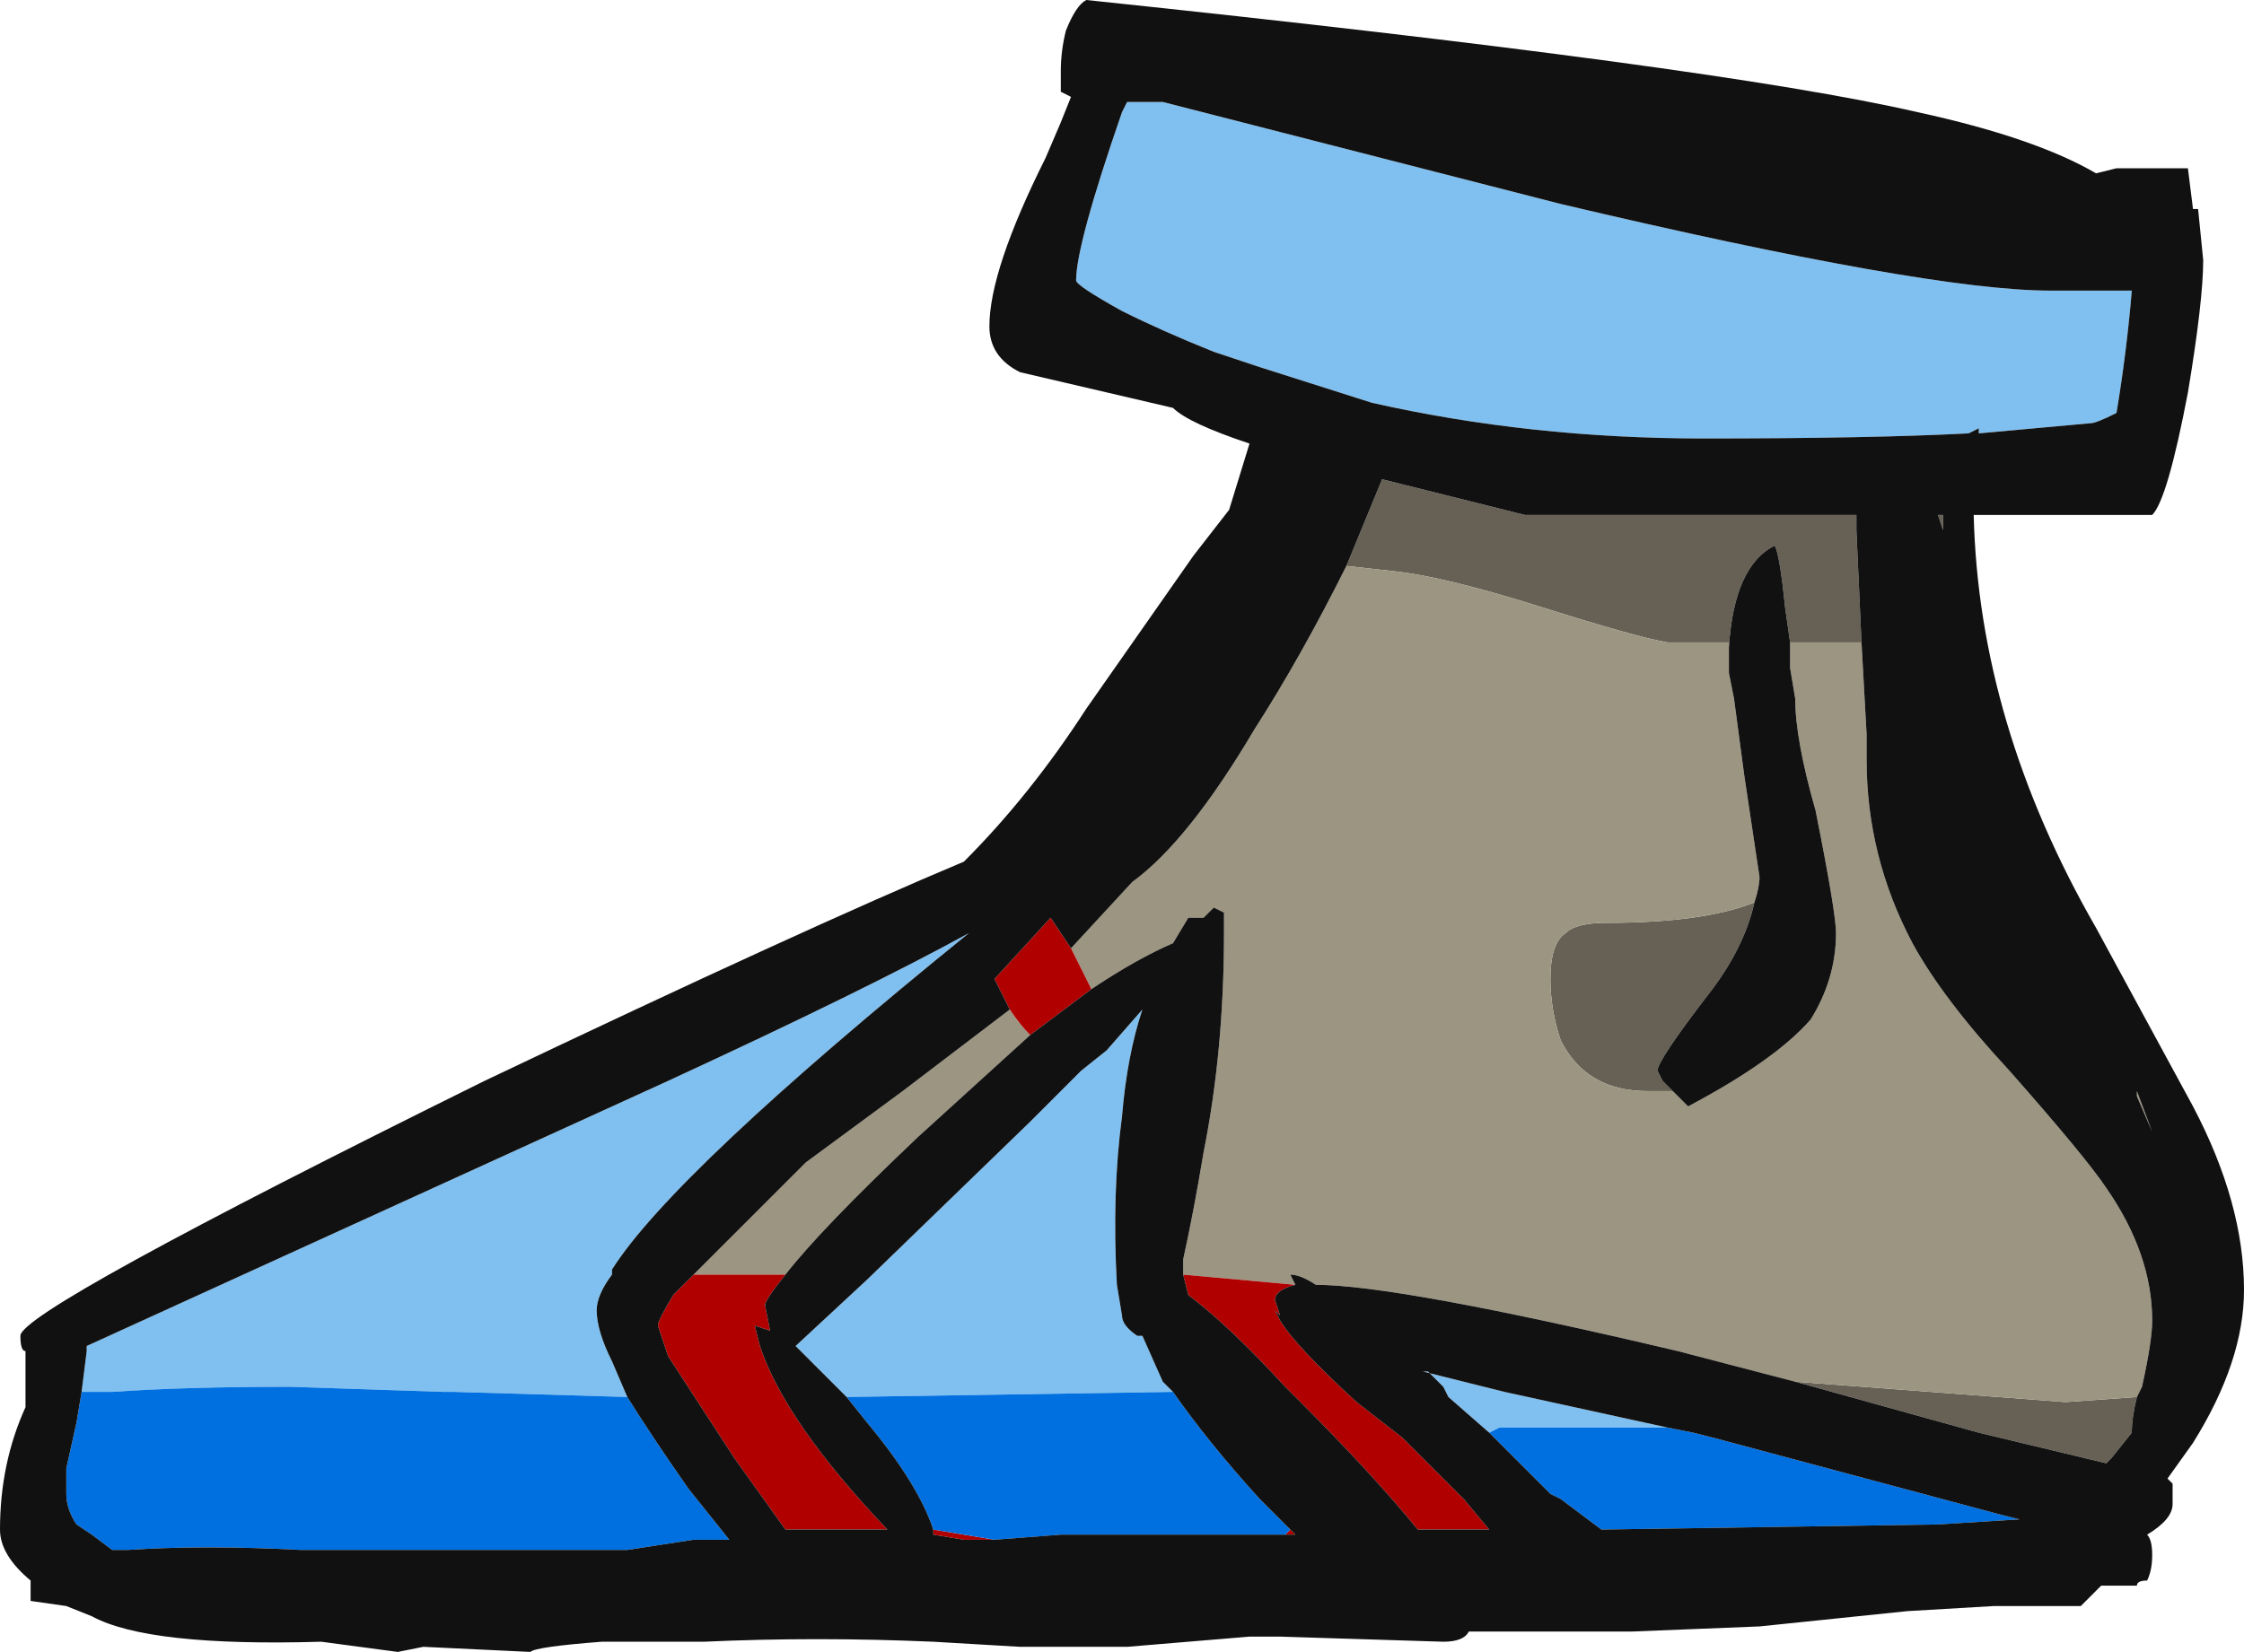 <?xml version="1.0" encoding="UTF-8" standalone="no"?>
<svg xmlns:ffdec="https://www.free-decompiler.com/flash" xmlns:xlink="http://www.w3.org/1999/xlink" ffdec:objectType="shape" height="16.2px" width="22.0px" xmlns="http://www.w3.org/2000/svg">
  <g transform="matrix(1.0, 0.0, 0.0, 1.0, 17.95, 12.95)">
    <path d="M-4.75 -7.4 L-4.4 -8.25 -3.0 -7.9 0.25 -7.9 0.25 -7.75 0.3 -6.65 -0.4 -6.65 -0.45 -7.0 Q-0.5 -7.5 -0.55 -7.6 -0.95 -7.4 -1.0 -6.6 L-1.0 -6.65 -1.6 -6.65 Q-1.9 -6.7 -2.85 -7.0 -3.8 -7.3 -4.3 -7.35 L-4.75 -7.4 M3.0 0.75 Q2.95 0.95 2.95 1.1 L2.75 1.35 2.7 1.4 1.45 1.1 -0.35 0.6 2.3 0.8 3.0 0.75 M1.1 -7.75 L1.05 -7.9 1.1 -7.9 1.1 -7.75 M-1.55 -2.25 L-1.8 -2.25 Q-2.4 -2.25 -2.65 -2.75 -2.75 -3.05 -2.75 -3.35 -2.75 -3.7 -2.6 -3.8 -2.5 -3.9 -2.2 -3.9 -1.25 -3.9 -0.75 -4.1 -0.85 -3.65 -1.2 -3.2 -1.7 -2.55 -1.7 -2.45 L-1.65 -2.35 -1.55 -2.25" fill="#666154" fill-rule="evenodd" stroke="none"/>
    <path d="M-4.75 -7.4 L-4.3 -7.35 Q-3.8 -7.3 -2.85 -7.0 -1.9 -6.7 -1.6 -6.65 L-1.0 -6.65 -1.0 -6.6 -1.0 -6.35 -0.95 -6.1 -0.85 -5.35 -0.7 -4.35 Q-0.7 -4.25 -0.75 -4.1 -1.25 -3.9 -2.2 -3.9 -2.5 -3.9 -2.6 -3.8 -2.75 -3.7 -2.75 -3.35 -2.75 -3.05 -2.65 -2.75 -2.4 -2.25 -1.8 -2.25 L-1.55 -2.25 -1.4 -2.1 Q-0.55 -2.55 -0.2 -2.95 0.05 -3.35 0.05 -3.8 0.05 -4.0 -0.15 -5.0 -0.35 -5.7 -0.35 -6.1 L-0.4 -6.4 -0.4 -6.65 0.3 -6.65 0.35 -5.75 0.35 -5.5 Q0.35 -4.55 0.8 -3.7 1.1 -3.15 1.75 -2.45 2.5 -1.6 2.7 -1.3 3.15 -0.65 3.15 0.0 3.15 0.2 3.05 0.65 L3.0 0.75 2.3 0.8 -0.35 0.6 -1.5 0.3 Q-4.25 -0.35 -5.05 -0.35 -5.2 -0.45 -5.3 -0.45 L-5.25 -0.35 -6.35 -0.45 -6.35 -0.6 Q-6.25 -1.05 -6.15 -1.65 -5.95 -2.65 -5.95 -3.8 L-5.95 -4.0 -6.05 -4.05 -6.15 -3.95 -6.3 -3.95 -6.45 -3.7 Q-6.8 -3.55 -7.25 -3.25 L-7.45 -3.65 -6.85 -4.3 Q-6.3 -4.7 -5.65 -5.8 -5.2 -6.5 -4.75 -7.4 M-7.85 -2.8 L-8.95 -1.8 Q-9.9 -0.9 -10.25 -0.45 L-11.15 -0.45 -10.05 -1.55 -9.1 -2.25 -8.05 -3.05 Q-7.95 -2.9 -7.85 -2.8 M3.15 -1.85 L3.0 -2.25 3.0 -2.2 3.15 -1.85" fill="#9c9581" fill-rule="evenodd" stroke="none"/>
    <path d="M1.45 -8.7 L1.45 -8.75 1.35 -8.7 Q0.4 -8.65 -1.25 -8.65 -2.95 -8.65 -4.5 -9.0 L-5.6 -9.35 -6.05 -9.5 Q-6.55 -9.7 -6.95 -9.9 -7.4 -10.15 -7.4 -10.2 -7.4 -10.55 -6.95 -11.85 L-6.9 -11.95 -6.55 -11.95 -2.65 -10.95 Q0.95 -10.1 2.15 -10.1 L2.95 -10.1 Q2.9 -9.5 2.8 -8.9 2.6 -8.8 2.55 -8.8 L1.45 -8.7 M-1.6 1.05 L-3.25 1.05 -3.35 1.1 -3.75 0.75 -3.8 0.65 -3.95 0.5 -4.0 0.5 -3.2 0.7 -1.6 1.05 M-17.15 0.7 L-17.1 0.3 -17.1 0.25 -11.4 -2.35 Q-9.45 -3.25 -8.45 -3.8 L-8.45 -3.8 Q-11.35 -1.45 -11.95 -0.5 L-11.95 -0.45 Q-12.1 -0.25 -12.1 -0.1 -12.1 0.1 -11.95 0.4 L-11.8 0.75 -13.5 0.7 -13.6 0.7 -15.1 0.65 Q-16.15 0.65 -16.85 0.7 L-17.15 0.7 M-9.65 0.75 Q-9.95 0.45 -10.15 0.25 L-9.45 -0.4 -7.85 -1.95 -7.35 -2.45 -7.1 -2.65 -6.75 -3.05 Q-6.9 -2.6 -6.95 -2.0 -7.05 -1.25 -7.0 -0.35 L-6.95 -0.05 Q-6.95 0.05 -6.8 0.15 L-6.75 0.15 -6.55 0.6 -6.45 0.7 -9.65 0.75" fill="#80c0f0" fill-rule="evenodd" stroke="none"/>
    <path d="M-5.25 -0.35 Q-5.45 -0.3 -5.45 -0.2 L-5.4 -0.05 -5.45 -0.1 -5.4 0.0 Q-5.25 0.25 -4.65 0.8 L-4.2 1.15 -3.6 1.75 -3.35 2.05 -4.05 2.05 Q-4.5 1.5 -5.2 0.8 L-5.35 0.65 Q-5.9 0.05 -6.3 -0.25 L-6.35 -0.45 -5.25 -0.35 M-7.25 -3.25 L-7.85 -2.8 Q-7.95 -2.9 -8.05 -3.05 L-8.2 -3.35 -7.65 -3.95 -7.45 -3.65 -7.25 -3.25 M-10.25 -0.45 Q-10.45 -0.2 -10.45 -0.15 L-10.4 0.1 -10.55 0.05 -10.5 0.25 Q-10.25 1.0 -9.25 2.05 -9.8 2.05 -10.25 2.05 L-10.75 1.35 -11.4 0.35 -11.5 0.05 Q-11.5 0.0 -11.35 -0.25 L-11.15 -0.45 -10.25 -0.45 M-5.3 2.05 L-5.25 2.1 -5.35 2.1 -5.3 2.05 M-8.2 2.15 L-8.5 2.15 -8.8 2.1 -8.8 2.05 -8.2 2.15" fill="#b00000" fill-rule="evenodd" stroke="none"/>
    <path d="M-1.6 1.05 L-1.35 1.1 -1.15 1.15 1.65 1.9 1.85 1.95 1.05 2.0 -2.25 2.05 -2.65 1.75 -2.75 1.7 -3.35 1.1 -3.25 1.05 -1.6 1.05 M-17.15 0.7 L-16.85 0.7 Q-16.15 0.65 -15.1 0.65 L-13.6 0.7 -13.5 0.7 -11.8 0.75 Q-11.55 1.15 -11.2 1.65 L-10.8 2.15 -11.15 2.15 -11.8 2.25 -15.0 2.25 Q-15.95 2.2 -16.7 2.25 L-16.85 2.25 -17.05 2.1 -17.2 2.0 Q-17.3 1.85 -17.3 1.7 L-17.3 1.45 -17.2 1.0 -17.15 0.7 M-9.65 0.75 L-6.45 0.7 Q-6.1 1.2 -5.6 1.75 L-5.3 2.05 -5.35 2.1 -7.55 2.1 -8.2 2.15 -8.8 2.05 Q-8.95 1.6 -9.45 1.0 L-9.65 0.75" fill="#0070e0" fill-rule="evenodd" stroke="none"/>
    <path d="M3.55 -10.9 L3.6 -10.9 3.65 -10.4 Q3.65 -10.0 3.5 -9.1 3.3 -8.05 3.15 -7.9 L1.4 -7.9 Q1.45 -5.85 2.6 -3.85 L3.55 -2.1 Q4.05 -1.15 4.05 -0.3 4.05 0.4 3.55 1.2 L3.3 1.55 3.35 1.6 3.35 1.8 Q3.35 1.95 3.1 2.1 3.15 2.15 3.15 2.3 3.15 2.45 3.1 2.55 3.0 2.55 3.0 2.6 L2.65 2.6 2.45 2.8 1.6 2.8 0.75 2.85 -0.7 3.0 -1.95 3.05 -3.55 3.05 Q-3.6 3.15 -3.8 3.15 L-5.4 3.1 -5.7 3.1 -6.9 3.2 -7.95 3.2 -8.8 3.15 Q-9.95 3.1 -11.05 3.15 L-12.05 3.15 Q-12.7 3.2 -12.75 3.25 L-13.8 3.2 -14.05 3.25 -14.8 3.15 Q-16.5 3.2 -17.05 2.9 L-17.3 2.8 -17.65 2.75 -17.65 2.55 Q-17.95 2.3 -17.95 2.05 -17.95 1.4 -17.7 0.85 L-17.7 0.3 Q-17.75 0.3 -17.75 0.15 -17.75 -0.1 -13.2 -2.35 -10.05 -3.85 -8.5 -4.5 -7.85 -5.15 -7.3 -6.0 L-6.25 -7.5 -5.9 -7.95 -5.7 -8.6 Q-6.3 -8.8 -6.45 -8.95 L-7.95 -9.3 Q-8.25 -9.45 -8.25 -9.75 -8.25 -10.3 -7.7 -11.4 L-7.55 -11.75 -7.45 -12.0 -7.55 -12.05 Q-7.55 -12.1 -7.55 -12.25 -7.55 -12.45 -7.5 -12.65 -7.4 -12.9 -7.3 -12.95 -1.1 -12.3 0.85 -11.85 2.0 -11.6 2.6 -11.25 L2.8 -11.3 3.5 -11.3 3.55 -10.9 M1.45 -8.7 L2.55 -8.8 Q2.6 -8.8 2.8 -8.9 2.9 -9.5 2.95 -10.1 L2.15 -10.1 Q0.95 -10.1 -2.65 -10.95 L-6.55 -11.95 -6.9 -11.95 -6.95 -11.85 Q-7.4 -10.55 -7.4 -10.2 -7.4 -10.15 -6.95 -9.9 -6.55 -9.7 -6.05 -9.5 L-5.6 -9.35 -4.5 -9.0 Q-2.95 -8.65 -1.25 -8.65 0.4 -8.65 1.35 -8.7 L1.45 -8.75 1.45 -8.7 M0.3 -6.65 L0.25 -7.75 0.25 -7.9 -3.0 -7.9 -4.4 -8.25 -4.75 -7.4 Q-5.2 -6.5 -5.65 -5.8 -6.3 -4.7 -6.85 -4.3 L-7.45 -3.65 -7.65 -3.95 -8.2 -3.35 -8.05 -3.05 -9.1 -2.25 -10.05 -1.55 -11.15 -0.45 -11.35 -0.25 Q-11.5 0.0 -11.5 0.05 L-11.4 0.35 -10.75 1.35 -10.25 2.05 Q-9.8 2.05 -9.25 2.05 -10.25 1.0 -10.5 0.25 L-10.55 0.05 -10.4 0.1 -10.45 -0.15 Q-10.45 -0.2 -10.25 -0.45 -9.9 -0.9 -8.95 -1.8 L-7.85 -2.8 -7.25 -3.25 Q-6.8 -3.55 -6.45 -3.7 L-6.3 -3.95 -6.15 -3.95 -6.05 -4.05 -5.95 -4.0 -5.95 -3.8 Q-5.95 -2.65 -6.15 -1.65 -6.25 -1.05 -6.35 -0.6 L-6.35 -0.45 -6.3 -0.25 Q-5.9 0.05 -5.35 0.65 L-5.2 0.8 Q-4.5 1.5 -4.05 2.05 L-3.35 2.05 -3.6 1.75 -4.2 1.15 -4.65 0.8 Q-5.25 0.25 -5.4 0.0 L-5.45 -0.1 -5.4 -0.05 -5.45 -0.2 Q-5.45 -0.3 -5.25 -0.35 L-5.3 -0.45 Q-5.2 -0.45 -5.05 -0.35 -4.25 -0.35 -1.5 0.3 L-0.35 0.6 1.45 1.1 2.7 1.4 2.75 1.35 2.95 1.1 Q2.95 0.95 3.0 0.75 L3.05 0.65 Q3.15 0.2 3.15 0.0 3.15 -0.65 2.7 -1.3 2.5 -1.6 1.75 -2.45 1.1 -3.15 0.8 -3.7 0.35 -4.55 0.35 -5.5 L0.35 -5.75 0.3 -6.65 M-1.0 -6.6 Q-0.95 -7.4 -0.55 -7.6 -0.5 -7.5 -0.45 -7.0 L-0.4 -6.65 -0.4 -6.4 -0.35 -6.1 Q-0.35 -5.7 -0.15 -5.0 0.05 -4.0 0.05 -3.8 0.05 -3.35 -0.2 -2.95 -0.55 -2.55 -1.4 -2.1 L-1.55 -2.25 -1.65 -2.35 -1.7 -2.45 Q-1.7 -2.55 -1.2 -3.2 -0.85 -3.65 -0.75 -4.1 -0.7 -4.25 -0.7 -4.35 L-0.85 -5.35 -0.95 -6.1 -1.0 -6.35 -1.0 -6.6 M1.1 -7.75 L1.1 -7.9 1.05 -7.9 1.1 -7.75 M3.15 -1.85 L3.0 -2.2 3.0 -2.25 3.15 -1.85 M-3.35 1.1 L-2.75 1.7 -2.65 1.75 -2.25 2.05 1.05 2.0 1.85 1.95 1.65 1.9 -1.15 1.15 -1.35 1.1 -1.6 1.05 -3.2 0.7 -4.0 0.5 -3.95 0.5 -3.8 0.65 -3.75 0.75 -3.35 1.1 M-11.8 0.75 L-11.95 0.4 Q-12.1 0.1 -12.1 -0.1 -12.1 -0.25 -11.95 -0.45 L-11.95 -0.5 Q-11.35 -1.45 -8.45 -3.8 L-8.45 -3.8 Q-9.45 -3.25 -11.4 -2.35 L-17.1 0.25 -17.1 0.3 -17.15 0.7 -17.2 1.0 -17.3 1.45 -17.3 1.7 Q-17.3 1.85 -17.2 2.0 L-17.05 2.1 -16.85 2.25 -16.7 2.25 Q-15.95 2.2 -15.0 2.25 L-11.8 2.25 -11.15 2.15 -10.8 2.15 -11.2 1.65 Q-11.55 1.15 -11.8 0.75 M-6.45 0.7 L-6.55 0.6 -6.75 0.15 -6.8 0.15 Q-6.95 0.05 -6.95 -0.05 L-7.0 -0.35 Q-7.05 -1.25 -6.95 -2.0 -6.9 -2.6 -6.75 -3.05 L-7.1 -2.65 -7.35 -2.45 -7.85 -1.95 -9.45 -0.4 -10.15 0.25 Q-9.95 0.45 -9.65 0.75 L-9.45 1.0 Q-8.95 1.6 -8.8 2.05 L-8.8 2.1 -8.5 2.15 -8.2 2.15 -7.55 2.1 -5.35 2.1 -5.25 2.1 -5.3 2.05 -5.6 1.75 Q-6.1 1.2 -6.45 0.7" fill="#111111" fill-rule="evenodd" stroke="none"/>
  </g>
</svg>
